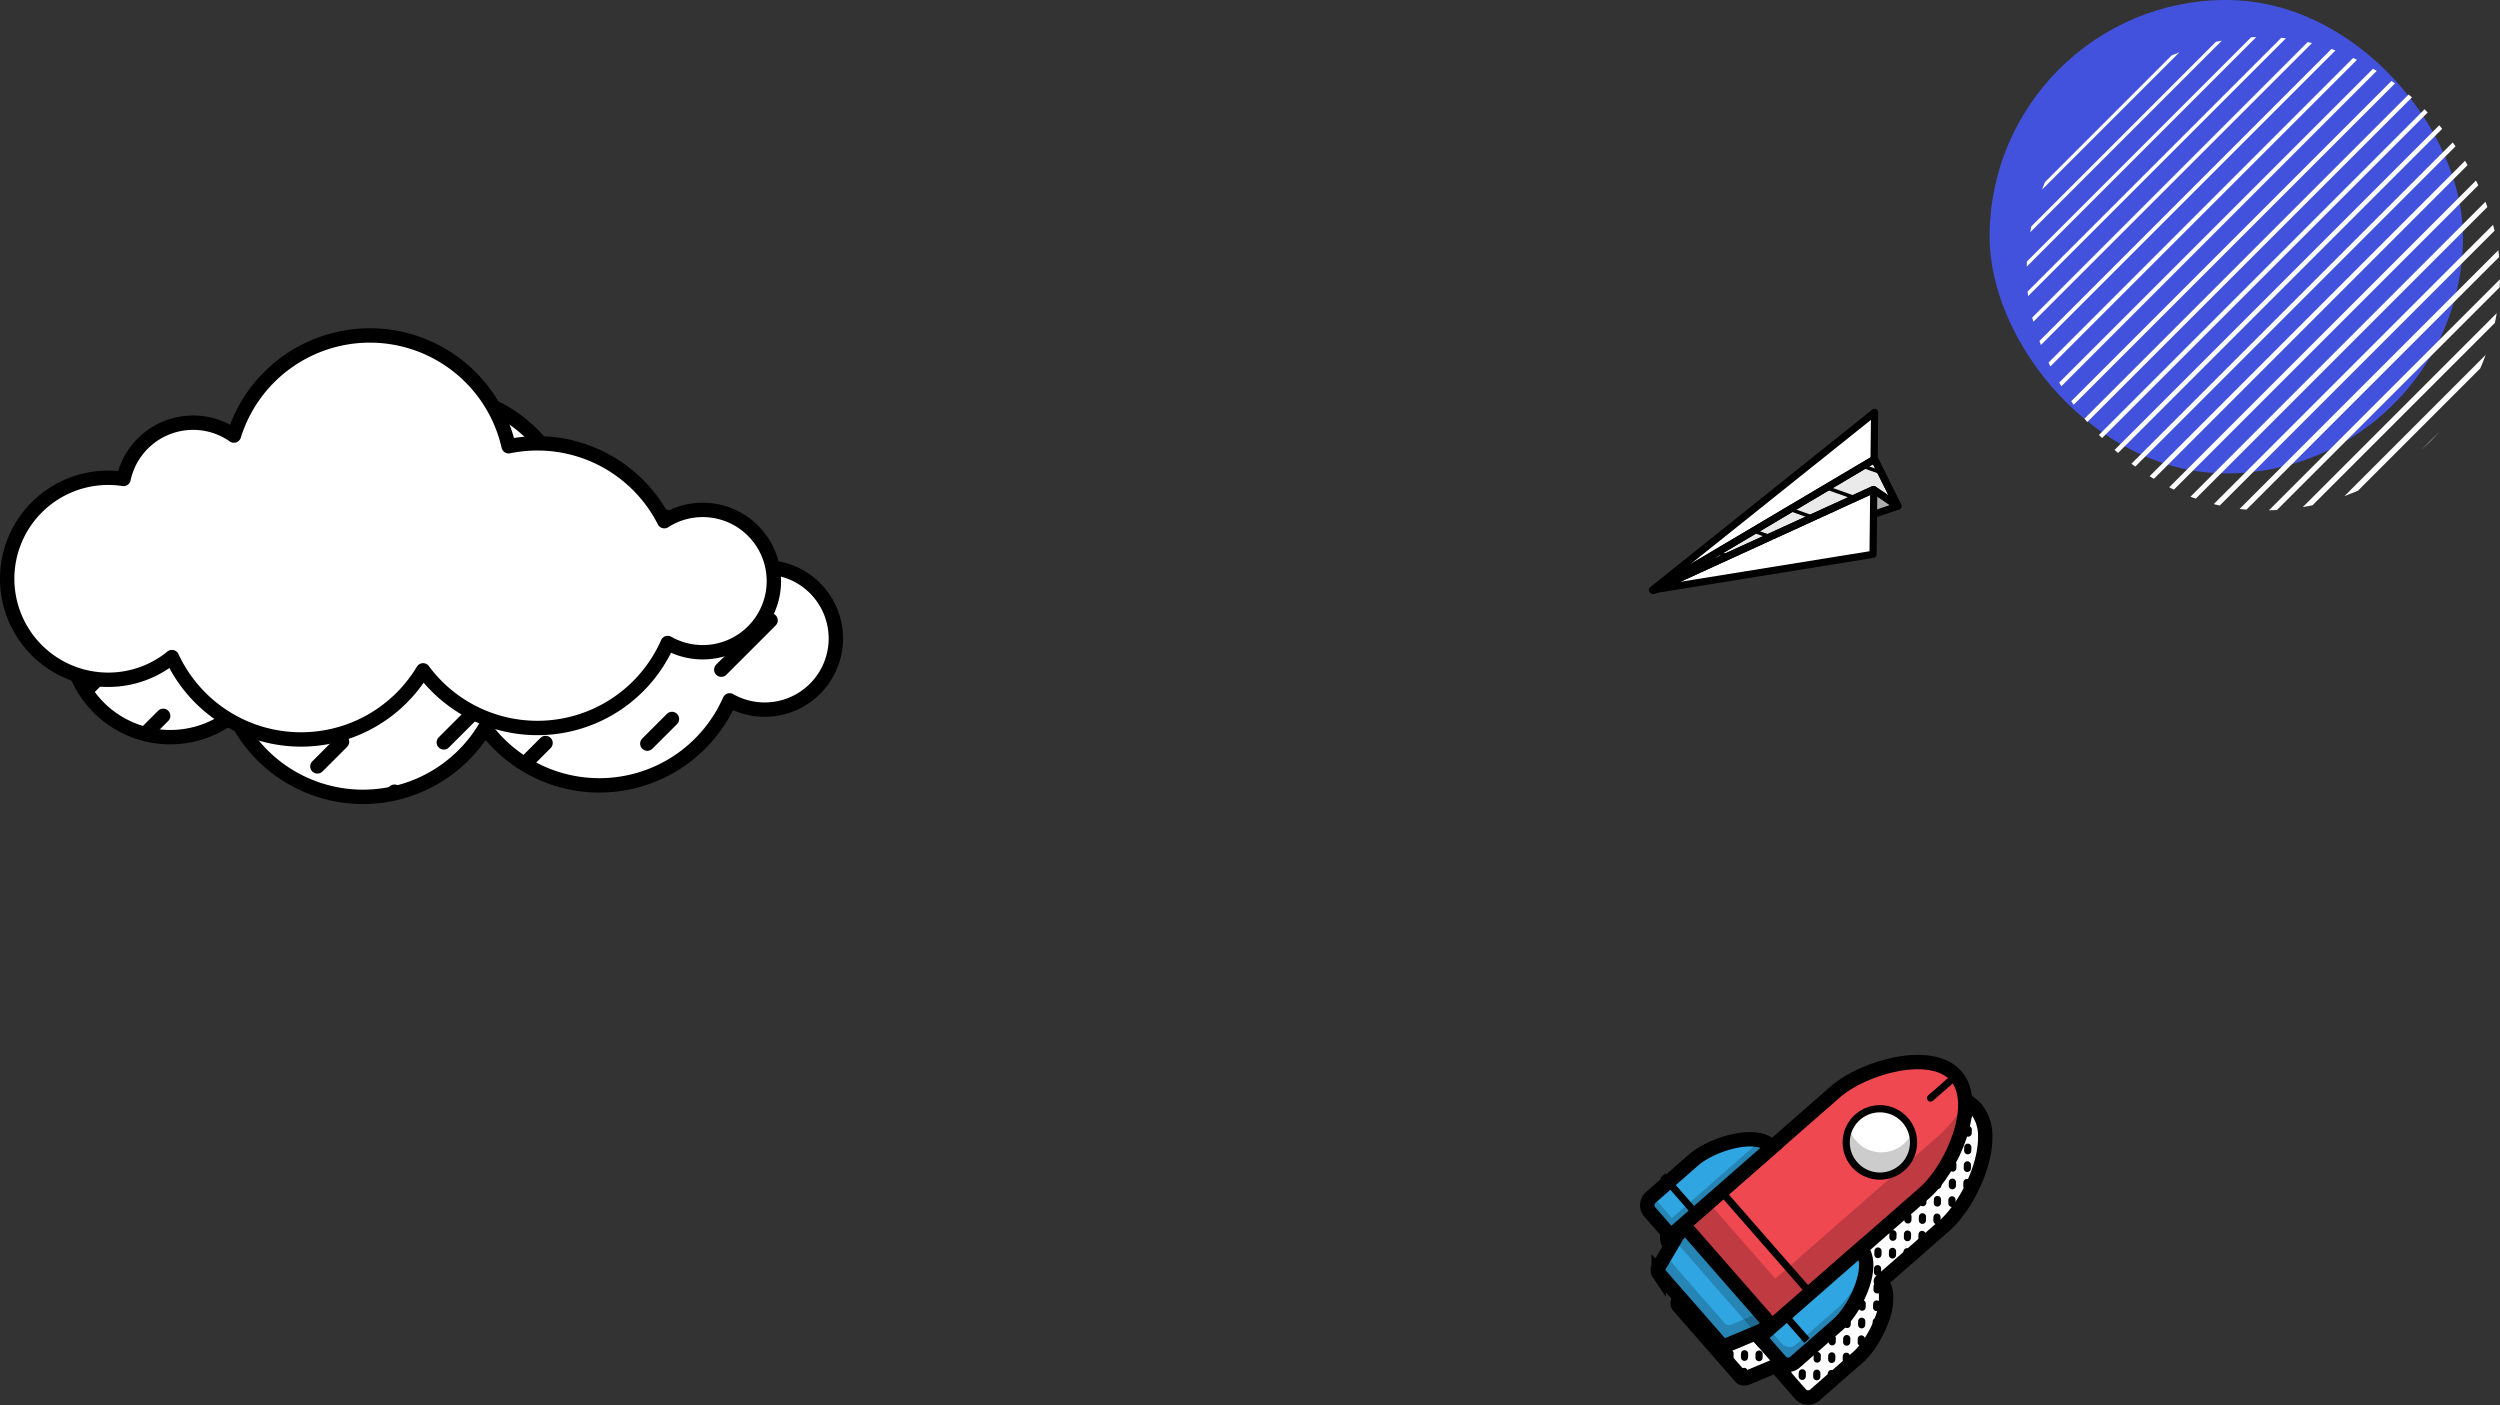<svg xmlns="http://www.w3.org/2000/svg" xmlns:xlink="http://www.w3.org/1999/xlink" width="486.885" height="273.716" viewBox="0 0 486.885 273.716">
  <rect x="0" y="0" width="486.885" height="273.716" fill="#333333" stroke="none"/>
  <defs>
    <style>
      .cls-1, .cls-10, .cls-11, .cls-12, .cls-13, .cls-14, .cls-15, .cls-16, .cls-17, .cls-18, .cls-19, .cls-20, .cls-21, .cls-22, .cls-23, .cls-24, .cls-25, .cls-26, .cls-27, .cls-28, .cls-29, .cls-30, .cls-31, .cls-32, .cls-33, .cls-34, .cls-35, .cls-36, .cls-37, .cls-38, .cls-39, .cls-4, .cls-40, .cls-41, .cls-42, .cls-43, .cls-44, .cls-45, .cls-46, .cls-47, .cls-48, .cls-5, .cls-53, .cls-54, .cls-57, .cls-58, .cls-59, .cls-6, .cls-61, .cls-66, .cls-7, .cls-8, .cls-9 {
        fill: none;
      }

      .cls-2 {
        fill: #4252dc;
      }

      .cls-3 {
        clip-path: url(#clip-path);
      }

      .cls-10, .cls-11, .cls-12, .cls-13, .cls-14, .cls-15, .cls-16, .cls-17, .cls-18, .cls-19, .cls-20, .cls-21, .cls-22, .cls-23, .cls-24, .cls-25, .cls-26, .cls-27, .cls-28, .cls-29, .cls-30, .cls-31, .cls-32, .cls-33, .cls-34, .cls-35, .cls-36, .cls-37, .cls-38, .cls-39, .cls-4, .cls-40, .cls-41, .cls-42, .cls-43, .cls-44, .cls-45, .cls-46, .cls-47, .cls-48, .cls-5, .cls-6, .cls-7, .cls-8, .cls-9 {
        stroke: #fff;
      }

      .cls-10, .cls-11, .cls-12, .cls-13, .cls-14, .cls-15, .cls-16, .cls-17, .cls-18, .cls-19, .cls-20, .cls-21, .cls-22, .cls-23, .cls-24, .cls-25, .cls-26, .cls-27, .cls-28, .cls-29, .cls-30, .cls-31, .cls-32, .cls-33, .cls-34, .cls-35, .cls-36, .cls-37, .cls-38, .cls-39, .cls-4, .cls-40, .cls-41, .cls-42, .cls-43, .cls-44, .cls-45, .cls-46, .cls-47, .cls-48, .cls-49, .cls-5, .cls-50, .cls-51, .cls-53, .cls-54, .cls-55, .cls-57, .cls-58, .cls-59, .cls-6, .cls-61, .cls-7, .cls-8, .cls-9 {
        stroke-linecap: round;
        stroke-linejoin: round;
      }

      .cls-4 {
        stroke-width: 0.35px;
      }

      .cls-5 {
        stroke-width: 0.374px;
      }

      .cls-6 {
        stroke-width: 0.398px;
      }

      .cls-7 {
        stroke-width: 0.422px;
      }

      .cls-8 {
        stroke-width: 0.445px;
      }

      .cls-9 {
        stroke-width: 0.469px;
      }

      .cls-10 {
        stroke-width: 0.493px;
      }

      .cls-11 {
        stroke-width: 0.517px;
      }

      .cls-12 {
        stroke-width: 0.541px;
      }

      .cls-13 {
        stroke-width: 0.565px;
      }

      .cls-14 {
        stroke-width: 0.589px;
      }

      .cls-15 {
        stroke-width: 0.613px;
      }

      .cls-16 {
        stroke-width: 0.636px;
      }

      .cls-17 {
        stroke-width: 0.66px;
      }

      .cls-18 {
        stroke-width: 0.684px;
      }

      .cls-19 {
        stroke-width: 0.708px;
      }

      .cls-20 {
        stroke-width: 0.732px;
      }

      .cls-21 {
        stroke-width: 0.756px;
      }

      .cls-22 {
        stroke-width: 0.78px;
      }

      .cls-23 {
        stroke-width: 0.803px;
      }

      .cls-24 {
        stroke-width: 0.827px;
      }

      .cls-25 {
        stroke-width: 0.851px;
      }

      .cls-26 {
        stroke-width: 0.875px;
      }

      .cls-27 {
        stroke-width: 0.899px;
      }

      .cls-28 {
        stroke-width: 0.923px;
      }

      .cls-29 {
        stroke-width: 0.947px;
      }

      .cls-30 {
        stroke-width: 0.97px;
      }

      .cls-31 {
        stroke-width: 0.994px;
      }

      .cls-32 {
        stroke-width: 1.018px;
      }

      .cls-33 {
        stroke-width: 1.042px;
      }

      .cls-34 {
        stroke-width: 1.066px;
      }

      .cls-35 {
        stroke-width: 1.09px;
      }

      .cls-36 {
        stroke-width: 1.114px;
      }

      .cls-37 {
        stroke-width: 1.138px;
      }

      .cls-38 {
        stroke-width: 1.161px;
      }

      .cls-39 {
        stroke-width: 1.185px;
      }

      .cls-40 {
        stroke-width: 1.209px;
      }

      .cls-41 {
        stroke-width: 1.233px;
      }

      .cls-42 {
        stroke-width: 1.257px;
      }

      .cls-43 {
        stroke-width: 1.281px;
      }

      .cls-44 {
        stroke-width: 1.305px;
      }

      .cls-45 {
        stroke-width: 1.328px;
      }

      .cls-46 {
        stroke-width: 1.352px;
      }

      .cls-47 {
        stroke-width: 1.376px;
      }

      .cls-48, .cls-49, .cls-50, .cls-51, .cls-54, .cls-61, .cls-65, .cls-66 {
        stroke-width: 1.4px;
      }

      .cls-49 {
        fill: #adadad;
      }

      .cls-49, .cls-50, .cls-51, .cls-53, .cls-54, .cls-55, .cls-57, .cls-58, .cls-59, .cls-61, .cls-62, .cls-63, .cls-65, .cls-66 {
        stroke: #000;
      }

      .cls-50, .cls-55, .cls-65 {
        fill: #fff;
      }

      .cls-51 {
        fill: #eaeaea;
      }

      .cls-52 {
        clip-path: url(#clip-path-2);
      }

      .cls-53 {
        stroke-width: 0.7px;
      }

      .cls-55, .cls-57, .cls-58, .cls-59, .cls-62, .cls-63 {
        stroke-width: 2.8px;
      }

      .cls-56 {
        clip-path: url(#clip-path-3);
      }

      .cls-58 {
        stroke-dasharray: 6.79 13.58;
      }

      .cls-59 {
        stroke-dasharray: 13.58 13.58 6.79 13.58;
      }

      .cls-60 {
        clip-path: url(#clip-path-4);
      }

      .cls-61 {
        stroke-dasharray: 0.688 2.751;
      }

      .cls-62 {
        fill: #ef4851;
      }

      .cls-62, .cls-63, .cls-65, .cls-66 {
        stroke-miterlimit: 10;
      }

      .cls-63 {
        fill: #2fa6e1;
      }

      .cls-64 {
        fill: rgba(0,0,0,0.2);
      }
    </style>
    <clipPath id="clip-path">
      <rect id="矩形_47411" data-name="矩形 47411" class="cls-1" width="92.197" height="92.197" rx="46.099" transform="translate(-505.504 -3616.368)"/>
    </clipPath>
    <clipPath id="clip-path-2">
      <path id="路径_3367" data-name="路径 3367" class="cls-1" d="M-535.124-3534.143l-43.077,25.525,42.877-19.612,4.744,3.217Z"/>
    </clipPath>
    <clipPath id="clip-path-3">
      <path id="路径_3383" data-name="路径 3383" class="cls-1" d="M-751.266-3579.088a13.794,13.794,0,0,0-7.481,2.195,27.709,27.709,0,0,0-24.706-15.16,27.769,27.769,0,0,0-5.608.569,27.723,27.723,0,0,0-27.027-21.58,27.729,27.729,0,0,0-26.477,19.495,13.792,13.792,0,0,0-7.946-2.507,13.861,13.861,0,0,0-13.551,10.955,19.787,19.787,0,0,0-2.99-.226,19.67,19.67,0,0,0-19.67,19.67,19.67,19.67,0,0,0,19.67,19.67,19.59,19.59,0,0,0,12.416-4.415,27.715,27.715,0,0,0,25.136,16.039,27.7,27.7,0,0,0,23.771-13.46,27.676,27.676,0,0,0,22.276,11.225,27.719,27.719,0,0,0,25.367-16.549,13.791,13.791,0,0,0,6.82,1.8,13.859,13.859,0,0,0,13.859-13.859A13.858,13.858,0,0,0-751.266-3579.088Z"/>
    </clipPath>
    <clipPath id="clip-path-4">
      <path id="路径_3370" data-name="路径 3370" class="cls-1" d="M-522.492-3384.721l0,0c.153-.134.306-.276.459-.422.047-.044.094-.091.14-.137.111-.108.222-.22.333-.334.048-.051.1-.1.145-.152.132-.139.263-.283.394-.43.021-.024.043-.047.064-.072.149-.169.3-.345.444-.524l.144-.179q.153-.191.3-.387l.161-.211q.156-.208.311-.424c.043-.058.085-.116.127-.175q.2-.287.4-.583c.056-.084.111-.169.167-.254.081-.125.162-.25.242-.377.063-.1.125-.2.187-.3.072-.118.144-.238.215-.358.062-.1.124-.206.184-.31.114-.2.225-.4.335-.595.069-.125.136-.252.2-.378.052-.1.1-.2.155-.295.07-.136.139-.272.207-.41.043-.085.085-.171.126-.257q.377-.773.709-1.568c.02-.049.041-.1.062-.148q.107-.261.208-.523l.057-.148c.3-.8.57-1.6.791-2.4l.018-.066a21.181,21.181,0,0,0,.518-2.453l0-.029a15.733,15.733,0,0,0,.172-2.367v-.044a8.321,8.321,0,0,0-1.818-5.519h0c-4.772-5.454-18-1.686-23.452,3.085l-12.344,10.8h0a3.541,3.541,0,0,0-.267-.271l-.088-.077c-.069-.059-.139-.116-.212-.171-.033-.025-.067-.051-.1-.075-.087-.06-.176-.117-.268-.171-.02-.012-.038-.025-.059-.037-.107-.061-.22-.117-.334-.17-.046-.021-.093-.04-.139-.06-.076-.032-.153-.063-.231-.092-.052-.019-.1-.039-.158-.056-.085-.029-.171-.055-.259-.08-.045-.012-.089-.027-.134-.038h0c-3.9-1.009-10.26,1.35-13.024,3.768l-8.364,7.319a2,2,0,0,0-.324.365,2.022,2.022,0,0,0-.132.216,2.275,2.275,0,0,0-.1.231,2.008,2.008,0,0,0,.245,1.858,1.78,1.78,0,0,0,.127.162l4.079,4.661.72.823-1.749,2.983h0l-1.278,2.18c-.026.045-.047.089-.069.134a1.474,1.474,0,0,0-.155.568c0,.021,0,.041,0,.061a.936.936,0,0,0,.04.274.748.748,0,0,0,.147.261l12.094,13.822a.77.77,0,0,0,.386.234,1.251,1.251,0,0,0,.608,0,1.755,1.755,0,0,0,.3-.094l4.941-2.071.578-.243.72.823,4.079,4.661a2.006,2.006,0,0,0,2.67.316,1.857,1.857,0,0,0,.162-.127l8.364-7.319c.1-.086.2-.177.3-.272l.095-.094c.068-.067.136-.135.205-.206l.111-.116c.064-.069.129-.14.194-.212l.11-.123c.069-.079.138-.161.207-.243.032-.037.063-.074.094-.112q.147-.177.291-.364c.028-.036.056-.074.084-.111.069-.091.138-.182.207-.276.042-.057.083-.115.124-.173.055-.077.109-.154.163-.232s.09-.13.134-.2.1-.149.149-.224l.137-.211c.046-.073.092-.148.139-.222.109-.177.218-.357.324-.54.017-.03.035-.059.052-.088.055-.1.109-.194.163-.291l.09-.163c.054-.1.107-.2.16-.3.027-.051.054-.1.08-.153q.082-.16.162-.322l.06-.122c.265-.547.508-1.106.722-1.669l.012-.03c.052-.14.1-.28.152-.419l.015-.043a11.575,11.575,0,0,0,.748-4.69v-.005c-.012-.128-.027-.254-.046-.378h0a4.278,4.278,0,0,0-.959-2.209h0Z"/>
    </clipPath>
  </defs>
  <g id="表层装饰-云朵等" transform="translate(92.4 17.331)">
    <g id="组_2469" data-name="组 2469" transform="translate(807.792 3606.24)">
      <rect id="矩形_47410" data-name="矩形 47410" class="cls-2" width="92.197" height="92.197" rx="46.099" transform="translate(-512.707 -3623.571)"/>
      <g id="组_2473" data-name="组 2473">
        <g id="组_2472" data-name="组 2472" class="cls-3">
          <g id="组_2471" data-name="组 2471">
            <line id="直线_1859" data-name="直线 1859" class="cls-4" x1="103.833" y2="103.833" transform="translate(-577.224 -3688.088)"/>
            <line id="直线_1860" data-name="直线 1860" class="cls-5" x1="103.833" y2="103.833" transform="translate(-574.228 -3685.092)"/>
            <line id="直线_1861" data-name="直线 1861" class="cls-6" x1="103.833" y2="103.833" transform="translate(-571.233 -3682.097)"/>
            <line id="直线_1862" data-name="直线 1862" class="cls-7" x1="103.833" y2="103.833" transform="translate(-568.237 -3679.101)"/>
            <line id="直线_1863" data-name="直线 1863" class="cls-8" x1="103.833" y2="103.833" transform="translate(-565.242 -3676.105)"/>
            <line id="直线_1864" data-name="直线 1864" class="cls-9" x1="103.833" y2="103.833" transform="translate(-562.246 -3673.11)"/>
            <line id="直线_1865" data-name="直线 1865" class="cls-10" x1="103.833" y2="103.833" transform="translate(-559.251 -3670.115)"/>
            <line id="直线_1866" data-name="直线 1866" class="cls-11" x1="103.833" y2="103.833" transform="translate(-556.255 -3667.119)"/>
            <line id="直线_1867" data-name="直线 1867" class="cls-12" x1="103.833" y2="103.833" transform="translate(-553.26 -3664.124)"/>
            <line id="直线_1868" data-name="直线 1868" class="cls-13" x1="103.833" y2="103.833" transform="translate(-550.264 -3661.128)"/>
            <line id="直线_1869" data-name="直线 1869" class="cls-14" x1="103.833" y2="103.833" transform="translate(-547.269 -3658.133)"/>
            <line id="直线_1870" data-name="直线 1870" class="cls-15" x1="103.833" y2="103.833" transform="translate(-544.273 -3655.137)"/>
            <line id="直线_1871" data-name="直线 1871" class="cls-16" x1="103.833" y2="103.833" transform="translate(-541.278 -3652.141)"/>
            <line id="直线_1872" data-name="直线 1872" class="cls-17" x1="103.833" y2="103.833" transform="translate(-538.282 -3649.146)"/>
            <line id="直线_1873" data-name="直线 1873" class="cls-18" x1="103.833" y2="103.833" transform="translate(-535.287 -3646.15)"/>
            <line id="直线_1874" data-name="直线 1874" class="cls-19" x1="103.833" y2="103.833" transform="translate(-532.291 -3643.155)"/>
            <line id="直线_1875" data-name="直线 1875" class="cls-20" x1="103.833" y2="103.833" transform="translate(-529.295 -3640.159)"/>
            <line id="直线_1876" data-name="直线 1876" class="cls-21" x1="103.833" y2="103.833" transform="translate(-526.3 -3637.164)"/>
            <line id="直线_1877" data-name="直线 1877" class="cls-22" x1="103.833" y2="103.833" transform="translate(-523.304 -3634.168)"/>
            <line id="直线_1878" data-name="直线 1878" class="cls-23" x1="103.833" y2="103.833" transform="translate(-520.309 -3631.173)"/>
            <line id="直线_1879" data-name="直线 1879" class="cls-24" x1="103.833" y2="103.833" transform="translate(-517.313 -3628.177)"/>
            <line id="直线_1880" data-name="直线 1880" class="cls-25" x1="103.833" y2="103.833" transform="translate(-514.318 -3625.182)"/>
            <line id="直线_1881" data-name="直线 1881" class="cls-26" x1="103.833" y2="103.833" transform="translate(-511.322 -3622.186)"/>
            <line id="直线_1882" data-name="直线 1882" class="cls-27" x1="103.833" y2="103.833" transform="translate(-508.327 -3619.191)"/>
            <line id="直线_1883" data-name="直线 1883" class="cls-28" x1="103.833" y2="103.833" transform="translate(-505.331 -3616.195)"/>
            <line id="直线_1884" data-name="直线 1884" class="cls-29" x1="103.833" y2="103.833" transform="translate(-502.336 -3613.2)"/>
            <line id="直线_1885" data-name="直线 1885" class="cls-30" x1="103.833" y2="103.833" transform="translate(-499.34 -3610.204)"/>
            <line id="直线_1886" data-name="直线 1886" class="cls-31" x1="103.833" y2="103.833" transform="translate(-496.345 -3607.209)"/>
            <line id="直线_1887" data-name="直线 1887" class="cls-32" x1="103.833" y2="103.833" transform="translate(-493.349 -3604.213)"/>
            <line id="直线_1888" data-name="直线 1888" class="cls-33" x1="103.833" y2="103.833" transform="translate(-490.354 -3601.218)"/>
            <line id="直线_1889" data-name="直线 1889" class="cls-34" x1="103.833" y2="103.833" transform="translate(-487.358 -3598.222)"/>
            <line id="直线_1890" data-name="直线 1890" class="cls-35" x1="103.833" y2="103.833" transform="translate(-484.363 -3595.227)"/>
            <line id="直线_1891" data-name="直线 1891" class="cls-36" x1="103.833" y2="103.833" transform="translate(-481.367 -3592.231)"/>
            <line id="直线_1892" data-name="直线 1892" class="cls-37" x1="103.833" y2="103.833" transform="translate(-478.372 -3589.236)"/>
            <line id="直线_1893" data-name="直线 1893" class="cls-38" x1="103.833" y2="103.833" transform="translate(-475.376 -3586.24)"/>
            <line id="直线_1894" data-name="直线 1894" class="cls-39" x1="103.833" y2="103.833" transform="translate(-472.381 -3583.245)"/>
            <line id="直线_1895" data-name="直线 1895" class="cls-40" x1="103.833" y2="103.833" transform="translate(-469.385 -3580.249)"/>
            <line id="直线_1896" data-name="直线 1896" class="cls-41" x1="103.833" y2="103.833" transform="translate(-466.39 -3577.253)"/>
            <line id="直线_1897" data-name="直线 1897" class="cls-42" x1="103.833" y2="103.833" transform="translate(-463.394 -3574.258)"/>
            <line id="直线_1898" data-name="直线 1898" class="cls-43" x1="103.833" y2="103.833" transform="translate(-460.399 -3571.262)"/>
            <line id="直线_1899" data-name="直线 1899" class="cls-44" x1="103.833" y2="103.833" transform="translate(-457.403 -3568.267)"/>
            <line id="直线_1900" data-name="直线 1900" class="cls-45" x1="103.833" y2="103.833" transform="translate(-454.408 -3565.271)"/>
            <line id="直线_1901" data-name="直线 1901" class="cls-46" x1="103.833" y2="103.833" transform="translate(-451.412 -3562.276)"/>
            <line id="直线_1902" data-name="直线 1902" class="cls-47" x1="103.833" y2="103.833" transform="translate(-448.417 -3559.28)"/>
            <line id="直线_1903" data-name="直线 1903" class="cls-48" x1="103.833" y2="103.833" transform="translate(-445.421 -3556.285)"/>
          </g>
        </g>
      </g>
    </g>
    <g id="组_2477" data-name="组 2477" transform="translate(807.792 3606.24)">
      <path id="路径_3364" data-name="路径 3364" class="cls-49" d="M-578.2-3508.618l47.621-16.395-4.744-3.217Z"/>
      <path id="路径_3365" data-name="路径 3365" class="cls-50" d="M-578.369-3508.677l43.262-34.587-.3,27.648Z"/>
      <g id="组_2539" data-name="组 2539">
        <path id="路径_3366" data-name="路径 3366" class="cls-51" d="M-535.124-3534.143l-43.077,25.525,42.877-19.612,4.744,3.217Z"/>
        <g id="组_2538" data-name="组 2538">
          <g id="组_2537" data-name="组 2537" class="cls-52">
            <g id="组_2536" data-name="组 2536">
              <line id="直线_1967" data-name="直线 1967" class="cls-53" x2="24.558" y2="8.72" transform="translate(-549.764 -3537.194)"/>
              <line id="直线_1968" data-name="直线 1968" class="cls-53" x2="24.558" y2="8.72" transform="translate(-555.722 -3532.582)"/>
              <line id="直线_1969" data-name="直线 1969" class="cls-53" x2="24.558" y2="8.72" transform="translate(-561.681 -3527.97)"/>
              <line id="直线_1970" data-name="直线 1970" class="cls-53" x2="24.558" y2="8.72" transform="translate(-567.639 -3523.358)"/>
              <line id="直线_1971" data-name="直线 1971" class="cls-53" x2="24.558" y2="8.72" transform="translate(-573.598 -3518.746)"/>
              <line id="直线_1972" data-name="直线 1972" class="cls-53" x2="24.558" y2="8.72" transform="translate(-579.556 -3514.134)"/>
              <line id="直线_1973" data-name="直线 1973" class="cls-53" x2="24.558" y2="8.72" transform="translate(-585.515 -3509.521)"/>
            </g>
          </g>
        </g>
        <path id="路径_3368" data-name="路径 3368" class="cls-54" d="M-535.124-3534.143l-43.077,25.525,42.877-19.612,4.744,3.217Z"/>
      </g>
    </g>
    <g id="组_2479" data-name="组 2479" transform="translate(807.792 3672.24)">
      <path id="路径_3382" data-name="路径 3382" class="cls-55" d="M-751.266-3579.088a13.794,13.794,0,0,0-7.481,2.195,27.709,27.709,0,0,0-24.706-15.16,27.769,27.769,0,0,0-5.608.569,27.723,27.723,0,0,0-27.027-21.58,27.729,27.729,0,0,0-26.477,19.495,13.792,13.792,0,0,0-7.946-2.507,13.861,13.861,0,0,0-13.551,10.955,19.787,19.787,0,0,0-2.99-.226,19.67,19.67,0,0,0-19.67,19.67,19.67,19.67,0,0,0,19.67,19.67,19.59,19.59,0,0,0,12.416-4.415,27.715,27.715,0,0,0,25.136,16.039,27.7,27.7,0,0,0,23.771-13.46,27.676,27.676,0,0,0,22.276,11.225,27.719,27.719,0,0,0,25.367-16.549,13.791,13.791,0,0,0,6.82,1.8,13.859,13.859,0,0,0,13.859-13.859A13.858,13.858,0,0,0-751.266-3579.088Z"/>
      <g id="组_2580" data-name="组 2580">
        <g id="组_2579" data-name="组 2579" class="cls-56">
          <g id="组_2578" data-name="组 2578">
            <g id="组_2569" data-name="组 2569">
              <line id="直线_2047" data-name="直线 2047" class="cls-57" y1="4.95" x2="4.95" transform="translate(-1172.878 -3310.461)"/>
              <line id="直线_2048" data-name="直线 2048" class="cls-58" y1="9.603" x2="9.603" transform="translate(-1158.325 -3329.667)"/>
              <line id="直线_2049" data-name="直线 2049" class="cls-59" y1="499.346" x2="499.346" transform="translate(-1143.921 -3833.814)"/>
              <line id="直线_2050" data-name="直线 2050" class="cls-57" y1="4.95" x2="4.95" transform="translate(-639.774 -3843.565)"/>
            </g>
            <g id="组_2570" data-name="组 2570">
              <line id="直线_2051" data-name="直线 2051" class="cls-57" y1="4.95" x2="4.95" transform="translate(-1162.663 -3300.737)"/>
              <line id="直线_2052" data-name="直线 2052" class="cls-58" y1="9.603" x2="9.603" transform="translate(-1148.11 -3319.942)"/>
              <line id="直线_2053" data-name="直线 2053" class="cls-59" y1="499.346" x2="499.346" transform="translate(-1133.706 -3824.089)"/>
              <line id="直线_2054" data-name="直线 2054" class="cls-57" y1="4.95" x2="4.95" transform="translate(-629.559 -3833.841)"/>
            </g>
            <g id="组_2571" data-name="组 2571">
              <line id="直线_2055" data-name="直线 2055" class="cls-57" y1="4.95" x2="4.95" transform="translate(-1152.448 -3291.012)"/>
              <line id="直线_2056" data-name="直线 2056" class="cls-58" y1="9.603" x2="9.603" transform="translate(-1137.895 -3310.218)"/>
              <line id="直线_2057" data-name="直线 2057" class="cls-59" y1="499.346" x2="499.346" transform="translate(-1123.491 -3814.365)"/>
              <line id="直线_2058" data-name="直线 2058" class="cls-57" y1="4.95" x2="4.95" transform="translate(-619.344 -3824.116)"/>
            </g>
            <g id="组_2572" data-name="组 2572">
              <line id="直线_2059" data-name="直线 2059" class="cls-57" y1="4.95" x2="4.95" transform="translate(-1142.232 -3281.287)"/>
              <line id="直线_2060" data-name="直线 2060" class="cls-58" y1="9.603" x2="9.603" transform="translate(-1127.68 -3300.493)"/>
              <line id="直线_2061" data-name="直线 2061" class="cls-59" y1="499.346" x2="499.346" transform="translate(-1113.276 -3804.64)"/>
              <line id="直线_2062" data-name="直线 2062" class="cls-57" y1="4.95" x2="4.95" transform="translate(-609.128 -3814.391)"/>
            </g>
            <g id="组_2573" data-name="组 2573">
              <line id="直线_2063" data-name="直线 2063" class="cls-57" y1="4.95" x2="4.95" transform="translate(-1132.017 -3271.563)"/>
              <line id="直线_2064" data-name="直线 2064" class="cls-58" y1="9.603" x2="9.603" transform="translate(-1117.465 -3290.768)"/>
              <line id="直线_2065" data-name="直线 2065" class="cls-59" y1="499.346" x2="499.346" transform="translate(-1103.06 -3794.916)"/>
              <line id="直线_2066" data-name="直线 2066" class="cls-57" y1="4.95" x2="4.95" transform="translate(-598.913 -3804.667)"/>
            </g>
            <g id="组_2574" data-name="组 2574">
              <line id="直线_2067" data-name="直线 2067" class="cls-57" y1="4.95" x2="4.95" transform="translate(-1121.802 -3261.838)"/>
              <line id="直线_2068" data-name="直线 2068" class="cls-58" y1="9.603" x2="9.603" transform="translate(-1107.249 -3281.044)"/>
              <line id="直线_2069" data-name="直线 2069" class="cls-59" y1="499.346" x2="499.346" transform="translate(-1092.845 -3785.191)"/>
              <line id="直线_2070" data-name="直线 2070" class="cls-57" y1="4.95" x2="4.95" transform="translate(-588.698 -3794.942)"/>
            </g>
            <g id="组_2575" data-name="组 2575">
              <line id="直线_2071" data-name="直线 2071" class="cls-57" y1="4.95" x2="4.95" transform="translate(-1111.587 -3252.113)"/>
              <line id="直线_2072" data-name="直线 2072" class="cls-58" y1="9.603" x2="9.603" transform="translate(-1097.034 -3271.319)"/>
              <line id="直线_2073" data-name="直线 2073" class="cls-59" y1="499.346" x2="499.346" transform="translate(-1082.63 -3775.466)"/>
              <line id="直线_2074" data-name="直线 2074" class="cls-57" y1="4.95" x2="4.95" transform="translate(-578.483 -3785.217)"/>
            </g>
            <g id="组_2576" data-name="组 2576">
              <line id="直线_2075" data-name="直线 2075" class="cls-57" y1="4.95" x2="4.95" transform="translate(-1101.372 -3242.389)"/>
              <line id="直线_2076" data-name="直线 2076" class="cls-58" y1="9.603" x2="9.603" transform="translate(-1086.819 -3261.594)"/>
              <line id="直线_2077" data-name="直线 2077" class="cls-59" y1="499.346" x2="499.346" transform="translate(-1072.415 -3765.741)"/>
              <line id="直线_2078" data-name="直线 2078" class="cls-57" y1="4.95" x2="4.95" transform="translate(-568.268 -3775.493)"/>
            </g>
            <g id="组_2577" data-name="组 2577">
              <line id="直线_2079" data-name="直线 2079" class="cls-57" y1="4.95" x2="4.95" transform="translate(-1091.156 -3232.664)"/>
              <line id="直线_2080" data-name="直线 2080" class="cls-58" y1="9.603" x2="9.603" transform="translate(-1076.604 -3251.87)"/>
              <line id="直线_2081" data-name="直线 2081" class="cls-59" y1="499.346" x2="499.346" transform="translate(-1062.2 -3756.017)"/>
              <line id="直线_2082" data-name="直线 2082" class="cls-57" y1="4.95" x2="4.95" transform="translate(-558.053 -3765.768)"/>
            </g>
          </g>
        </g>
      </g>
      <path id="路径_3384" data-name="路径 3384" class="cls-55" d="M-763.336-3590.264a13.789,13.789,0,0,0-7.481,2.195,27.709,27.709,0,0,0-24.707-15.16,27.848,27.848,0,0,0-5.608.568,27.722,27.722,0,0,0-27.026-21.579,27.729,27.729,0,0,0-26.477,19.495,13.792,13.792,0,0,0-7.946-2.507,13.862,13.862,0,0,0-13.552,10.955,19.775,19.775,0,0,0-2.989-.226,19.67,19.67,0,0,0-19.67,19.67,19.669,19.669,0,0,0,19.67,19.67,19.586,19.586,0,0,0,12.415-4.415,27.717,27.717,0,0,0,25.137,16.039,27.7,27.7,0,0,0,23.771-13.46,27.675,27.675,0,0,0,22.275,11.224,27.717,27.717,0,0,0,25.367-16.548,13.8,13.8,0,0,0,6.821,1.8,13.858,13.858,0,0,0,13.858-13.859A13.857,13.857,0,0,0-763.336-3590.264Z"/>
    </g>
    <g id="组_2478" data-name="组 2478" transform="translate(807.792 3606.24)">
      <path id="路径_3369" data-name="路径 3369" class="cls-55" d="M-521.543-3384.829v0c.154-.134.307-.276.459-.422.047-.044.094-.091.141-.136.111-.109.221-.221.332-.335.048-.05.1-.1.145-.152.132-.139.263-.283.394-.43.021-.024.043-.047.064-.072.149-.169.3-.345.444-.524l.144-.179q.153-.19.3-.387c.054-.07.108-.14.161-.211.1-.139.208-.28.311-.423.043-.059.086-.117.128-.176q.2-.286.4-.583c.056-.083.111-.169.167-.254.081-.125.162-.25.242-.376.063-.1.125-.2.187-.3.072-.118.144-.238.215-.358.062-.1.124-.206.184-.31.114-.2.226-.4.335-.595.069-.125.136-.252.2-.378.052-.1.1-.2.155-.3.07-.136.139-.272.208-.41l.126-.257q.375-.772.708-1.568c.02-.049.042-.1.062-.148.071-.174.141-.348.208-.523l.057-.148c.3-.8.571-1.6.791-2.405l.018-.066a21.174,21.174,0,0,0,.518-2.453l0-.029a15.592,15.592,0,0,0,.172-2.367v-.044a8.316,8.316,0,0,0-1.818-5.519h0c-4.772-5.454-18-1.686-23.452,3.086l-12.343,10.8h0a3.586,3.586,0,0,0-.267-.271c-.028-.026-.058-.051-.088-.077-.068-.059-.139-.116-.212-.171l-.1-.075c-.087-.06-.176-.117-.268-.171l-.058-.037c-.108-.061-.22-.117-.335-.17-.045-.021-.092-.04-.139-.06-.076-.032-.152-.063-.231-.092l-.157-.056c-.085-.029-.172-.055-.26-.079-.045-.013-.088-.028-.134-.039h0c-3.9-1.01-10.26,1.35-13.023,3.767l-8.365,7.319a2.016,2.016,0,0,0-.324.365,2.022,2.022,0,0,0-.132.216,2.052,2.052,0,0,0-.1.231,2.007,2.007,0,0,0,.244,1.859c.039.055.082.109.127.161l4.079,4.661.72.823-1.749,2.983h0l-1.278,2.18c-.026.045-.047.089-.069.134a1.473,1.473,0,0,0-.155.568c0,.021,0,.041,0,.061a.935.935,0,0,0,.04.274.762.762,0,0,0,.147.262l12.094,13.821a.771.771,0,0,0,.386.234,1.255,1.255,0,0,0,.609-.005,1.723,1.723,0,0,0,.3-.094l4.94-2.071.579-.243.72.823,4.078,4.662a2.009,2.009,0,0,0,2.671.316c.055-.04.109-.082.161-.128l8.364-7.319c.1-.086.2-.177.3-.272.032-.03.063-.063.1-.094.068-.067.137-.135.2-.205l.111-.117c.064-.069.129-.139.194-.212.037-.041.074-.081.11-.123q.1-.119.207-.243c.032-.037.063-.073.1-.112q.145-.177.29-.363l.084-.112c.069-.091.139-.182.207-.276.042-.057.083-.115.124-.173.055-.077.109-.154.163-.232l.135-.2.148-.224c.046-.07.092-.14.137-.211s.093-.148.139-.222q.165-.266.324-.54c.017-.029.035-.058.052-.088.055-.1.109-.194.163-.291l.09-.163c.054-.1.108-.2.161-.3l.079-.153q.082-.16.162-.321l.06-.123c.265-.547.508-1.106.722-1.669l.012-.03c.053-.14.1-.28.152-.419l.015-.042a11.58,11.58,0,0,0,.748-4.69v-.006c-.012-.128-.027-.254-.046-.378h0a4.271,4.271,0,0,0-.959-2.21h0Z"/>
      <g id="组_2566" data-name="组 2566">
        <g id="组_2565" data-name="组 2565" class="cls-60">
          <g id="组_2564" data-name="组 2564">
            <g id="组_2541" data-name="组 2541">
              <line id="直线_1974" data-name="直线 1974" class="cls-54" x1="0.009" y2="0.35" transform="translate(-570.603 -3407.99)"/>
              <line id="直线_1975" data-name="直线 1975" class="cls-61" x1="1.304" y2="53.625" transform="translate(-571.974 -3404.89)"/>
              <line id="直线_1976" data-name="直线 1976" class="cls-54" x1="0.009" y2="0.35" transform="translate(-572.016 -3349.89)"/>
            </g>
            <g id="组_2542" data-name="组 2542">
              <line id="直线_1977" data-name="直线 1977" class="cls-54" x1="0.009" y2="0.35" transform="translate(-567.771 -3407.921)"/>
              <line id="直线_1978" data-name="直线 1978" class="cls-61" x1="1.304" y2="53.625" transform="translate(-569.142 -3404.821)"/>
              <line id="直线_1979" data-name="直线 1979" class="cls-54" x1="0.009" y2="0.35" transform="translate(-569.184 -3349.821)"/>
            </g>
            <g id="组_2543" data-name="组 2543">
              <line id="直线_1980" data-name="直线 1980" class="cls-54" x1="0.009" y2="0.35" transform="translate(-564.939 -3407.852)"/>
              <line id="直线_1981" data-name="直线 1981" class="cls-61" x1="1.304" y2="53.625" transform="translate(-566.311 -3404.752)"/>
              <line id="直线_1982" data-name="直线 1982" class="cls-54" x1="0.009" y2="0.35" transform="translate(-566.353 -3349.752)"/>
            </g>
            <g id="组_2544" data-name="组 2544">
              <line id="直线_1983" data-name="直线 1983" class="cls-54" x1="0.009" y2="0.35" transform="translate(-562.108 -3407.783)"/>
              <line id="直线_1984" data-name="直线 1984" class="cls-61" x1="1.304" y2="53.625" transform="translate(-563.479 -3404.684)"/>
              <line id="直线_1985" data-name="直线 1985" class="cls-54" x1="0.009" y2="0.35" transform="translate(-563.521 -3349.683)"/>
            </g>
            <g id="组_2545" data-name="组 2545">
              <line id="直线_1986" data-name="直线 1986" class="cls-54" x1="0.009" y2="0.35" transform="translate(-559.276 -3407.715)"/>
              <line id="直线_1987" data-name="直线 1987" class="cls-61" x1="1.304" y2="53.625" transform="translate(-560.647 -3404.615)"/>
              <line id="直线_1988" data-name="直线 1988" class="cls-54" x1="0.009" y2="0.35" transform="translate(-560.689 -3349.615)"/>
            </g>
            <g id="组_2546" data-name="组 2546">
              <line id="直线_1989" data-name="直线 1989" class="cls-54" x1="0.009" y2="0.35" transform="translate(-556.444 -3407.646)"/>
              <line id="直线_1990" data-name="直线 1990" class="cls-61" x1="1.304" y2="53.625" transform="translate(-557.816 -3404.546)"/>
              <line id="直线_1991" data-name="直线 1991" class="cls-54" x1="0.009" y2="0.35" transform="translate(-557.858 -3349.545)"/>
            </g>
            <g id="组_2547" data-name="组 2547">
              <line id="直线_1992" data-name="直线 1992" class="cls-54" x1="0.009" y2="0.35" transform="translate(-553.613 -3407.577)"/>
              <line id="直线_1993" data-name="直线 1993" class="cls-61" x1="1.304" y2="53.625" transform="translate(-554.984 -3404.477)"/>
              <line id="直线_1994" data-name="直线 1994" class="cls-54" x1="0.009" y2="0.35" transform="translate(-555.026 -3349.477)"/>
            </g>
            <g id="组_2548" data-name="组 2548">
              <line id="直线_1995" data-name="直线 1995" class="cls-54" x1="0.009" y2="0.35" transform="translate(-550.781 -3407.508)"/>
              <line id="直线_1996" data-name="直线 1996" class="cls-61" x1="1.304" y2="53.625" transform="translate(-552.152 -3404.408)"/>
              <line id="直线_1997" data-name="直线 1997" class="cls-54" x1="0.009" y2="0.35" transform="translate(-552.194 -3349.408)"/>
            </g>
            <g id="组_2549" data-name="组 2549">
              <line id="直线_1998" data-name="直线 1998" class="cls-54" x1="0.009" y2="0.35" transform="translate(-547.949 -3407.439)"/>
              <line id="直线_1999" data-name="直线 1999" class="cls-61" x1="1.304" y2="53.625" transform="translate(-549.32 -3404.339)"/>
              <line id="直线_2000" data-name="直线 2000" class="cls-54" x1="0.009" y2="0.35" transform="translate(-549.362 -3349.339)"/>
            </g>
            <g id="组_2550" data-name="组 2550">
              <line id="直线_2001" data-name="直线 2001" class="cls-54" x1="0.009" y2="0.35" transform="translate(-545.118 -3407.37)"/>
              <line id="直线_2002" data-name="直线 2002" class="cls-61" x1="1.304" y2="53.625" transform="translate(-546.489 -3404.27)"/>
              <line id="直线_2003" data-name="直线 2003" class="cls-54" x1="0.009" y2="0.35" transform="translate(-546.531 -3349.27)"/>
            </g>
            <g id="组_2551" data-name="组 2551">
              <line id="直线_2004" data-name="直线 2004" class="cls-54" x1="0.009" y2="0.35" transform="translate(-542.286 -3407.301)"/>
              <line id="直线_2005" data-name="直线 2005" class="cls-61" x1="1.304" y2="53.625" transform="translate(-543.657 -3404.201)"/>
              <line id="直线_2006" data-name="直线 2006" class="cls-54" x1="0.009" y2="0.35" transform="translate(-543.699 -3349.201)"/>
            </g>
            <g id="组_2552" data-name="组 2552">
              <line id="直线_2007" data-name="直线 2007" class="cls-54" x1="0.009" y2="0.35" transform="translate(-539.454 -3407.232)"/>
              <line id="直线_2008" data-name="直线 2008" class="cls-61" x1="1.304" y2="53.625" transform="translate(-540.825 -3404.133)"/>
              <line id="直线_2009" data-name="直线 2009" class="cls-54" x1="0.009" y2="0.35" transform="translate(-540.867 -3349.132)"/>
            </g>
            <g id="组_2553" data-name="组 2553">
              <line id="直线_2010" data-name="直线 2010" class="cls-54" x1="0.009" y2="0.35" transform="translate(-536.622 -3407.164)"/>
              <line id="直线_2011" data-name="直线 2011" class="cls-61" x1="1.304" y2="53.625" transform="translate(-537.994 -3404.064)"/>
              <line id="直线_2012" data-name="直线 2012" class="cls-54" x1="0.009" y2="0.35" transform="translate(-538.036 -3349.063)"/>
            </g>
            <g id="组_2554" data-name="组 2554">
              <line id="直线_2013" data-name="直线 2013" class="cls-54" x1="0.009" y2="0.35" transform="translate(-533.791 -3407.095)"/>
              <line id="直线_2014" data-name="直线 2014" class="cls-61" x1="1.304" y2="53.625" transform="translate(-535.162 -3403.995)"/>
              <line id="直线_2015" data-name="直线 2015" class="cls-54" x1="0.009" y2="0.35" transform="translate(-535.204 -3348.994)"/>
            </g>
            <g id="组_2555" data-name="组 2555">
              <line id="直线_2016" data-name="直线 2016" class="cls-54" x1="0.009" y2="0.35" transform="translate(-530.959 -3407.026)"/>
              <line id="直线_2017" data-name="直线 2017" class="cls-61" x1="1.304" y2="53.625" transform="translate(-532.33 -3403.926)"/>
              <line id="直线_2018" data-name="直线 2018" class="cls-54" x1="0.009" y2="0.35" transform="translate(-532.372 -3348.926)"/>
            </g>
            <g id="组_2556" data-name="组 2556">
              <line id="直线_2019" data-name="直线 2019" class="cls-54" x1="0.009" y2="0.35" transform="translate(-528.127 -3406.957)"/>
              <line id="直线_2020" data-name="直线 2020" class="cls-61" x1="1.304" y2="53.625" transform="translate(-529.499 -3403.857)"/>
              <line id="直线_2021" data-name="直线 2021" class="cls-54" x1="0.009" y2="0.35" transform="translate(-529.541 -3348.857)"/>
            </g>
            <g id="组_2557" data-name="组 2557">
              <line id="直线_2022" data-name="直线 2022" class="cls-54" x1="0.009" y2="0.35" transform="translate(-525.296 -3406.888)"/>
              <line id="直线_2023" data-name="直线 2023" class="cls-61" x1="1.304" y2="53.625" transform="translate(-526.667 -3403.788)"/>
              <line id="直线_2024" data-name="直线 2024" class="cls-54" x1="0.009" y2="0.35" transform="translate(-526.709 -3348.788)"/>
            </g>
            <g id="组_2558" data-name="组 2558">
              <line id="直线_2025" data-name="直线 2025" class="cls-54" x1="0.009" y2="0.35" transform="translate(-522.464 -3406.819)"/>
              <line id="直线_2026" data-name="直线 2026" class="cls-61" x1="1.304" y2="53.625" transform="translate(-523.835 -3403.719)"/>
              <line id="直线_2027" data-name="直线 2027" class="cls-54" x1="0.009" y2="0.35" transform="translate(-523.877 -3348.719)"/>
            </g>
            <g id="组_2559" data-name="组 2559">
              <line id="直线_2028" data-name="直线 2028" class="cls-54" x1="0.009" y2="0.35" transform="translate(-519.632 -3406.75)"/>
              <line id="直线_2029" data-name="直线 2029" class="cls-61" x1="1.304" y2="53.625" transform="translate(-521.004 -3403.65)"/>
              <line id="直线_2030" data-name="直线 2030" class="cls-54" x1="0.009" y2="0.35" transform="translate(-521.046 -3348.65)"/>
            </g>
            <g id="组_2560" data-name="组 2560">
              <line id="直线_2031" data-name="直线 2031" class="cls-54" x1="0.009" y2="0.35" transform="translate(-516.801 -3406.681)"/>
              <line id="直线_2032" data-name="直线 2032" class="cls-61" x1="1.304" y2="53.625" transform="translate(-518.172 -3403.582)"/>
              <line id="直线_2033" data-name="直线 2033" class="cls-54" x1="0.009" y2="0.35" transform="translate(-518.214 -3348.581)"/>
            </g>
            <g id="组_2561" data-name="组 2561">
              <line id="直线_2034" data-name="直线 2034" class="cls-54" x1="0.009" y2="0.35" transform="translate(-513.969 -3406.613)"/>
              <line id="直线_2035" data-name="直线 2035" class="cls-61" x1="1.304" y2="53.625" transform="translate(-515.34 -3403.513)"/>
              <line id="直线_2036" data-name="直线 2036" class="cls-54" x1="0.009" y2="0.35" transform="translate(-515.382 -3348.512)"/>
            </g>
            <g id="组_2562" data-name="组 2562">
              <line id="直线_2037" data-name="直线 2037" class="cls-54" x1="0.009" y2="0.35" transform="translate(-511.137 -3406.544)"/>
              <line id="直线_2038" data-name="直线 2038" class="cls-61" x1="1.304" y2="53.625" transform="translate(-512.509 -3403.444)"/>
              <line id="直线_2039" data-name="直线 2039" class="cls-54" x1="0.009" y2="0.35" transform="translate(-512.551 -3348.443)"/>
            </g>
            <g id="组_2563" data-name="组 2563">
              <line id="直线_2040" data-name="直线 2040" class="cls-54" x1="0.009" y2="0.35" transform="translate(-508.306 -3406.475)"/>
              <line id="直线_2041" data-name="直线 2041" class="cls-61" x1="1.304" y2="53.625" transform="translate(-509.677 -3403.375)"/>
              <line id="直线_2042" data-name="直线 2042" class="cls-54" x1="0.009" y2="0.35" transform="translate(-509.719 -3348.375)"/>
            </g>
          </g>
        </g>
      </g>
      <g id="组_2567" data-name="组 2567">
        <path id="路径_3371" data-name="路径 3371" class="cls-62" d="M-557.531-3363.124l-17.281-19.75,32.093-28.081c5.454-4.771,18.681-8.539,23.452-3.085h0c4.772,5.453-.718,18.063-6.171,22.835Z"/>
        <path id="路径_3372" data-name="路径 3372" class="cls-63" d="M-565.062-3361.768l-12.094-13.822a1.116,1.116,0,0,1,.038-1.3l3.542-6.044c.567-.965,1.846-1.4,2.368-.805l15.011,17.156c.521.6-.08,1.806-1.113,2.239l-6.46,2.709A1.117,1.117,0,0,1-565.062-3361.768Z"/>
        <path id="路径_3373" data-name="路径 3373" class="cls-64" d="M-556.2-3366.581l-1.206-1.378-5.519,2.315a1.117,1.117,0,0,1-1.292-.136l-11.626-13.288-1.278,2.18a1.116,1.116,0,0,0-.038,1.3l12.094,13.822a1.117,1.117,0,0,0,1.292.135l6.46-2.709C-556.277-3364.775-555.676-3365.985-556.2-3366.581Z"/>
        <path id="路径_3374" data-name="路径 3374" class="cls-63" d="M-574.812-3382.874l-4.079-4.661a2.008,2.008,0,0,1,.189-2.832l8.365-7.319c3.408-2.982,12.292-5.877,15.275-2.468h0Z"/>
        <path id="路径_3375" data-name="路径 3375" class="cls-63" d="M-557.531-3363.124l4.079,4.661a2.006,2.006,0,0,0,2.831.189l8.365-7.319c3.408-2.982,7.457-11.4,4.474-14.812h0Z"/>
        <circle id="椭圆_710" data-name="椭圆 710" class="cls-65" cx="6.561" cy="6.561" r="6.561" transform="translate(-540.639 -3407.64)"/>
        <path id="路径_3376" data-name="路径 3376" class="cls-64" d="M-527.806-3402.986a6.524,6.524,0,0,1-1.644,2.215,6.561,6.561,0,0,1-9.257-.617,6.533,6.533,0,0,1-1.336-2.414,6.557,6.557,0,0,0,1.027,7.042,6.561,6.561,0,0,0,9.257.618A6.557,6.557,0,0,0-527.806-3402.986Z"/>
        <line id="直线_2043" data-name="直线 2043" class="cls-66" x2="6.48" y2="7.406" transform="translate(-576.355 -3394.6)"/>
        <line id="直线_2044" data-name="直线 2044" class="cls-66" x2="4.32" y2="4.937" transform="translate(-552.594 -3367.444)"/>
        <line id="直线_2045" data-name="直线 2045" class="cls-66" x2="17.28" y2="19.749" transform="translate(-564.937 -3391.514)"/>
        <line id="直线_2046" data-name="直线 2046" class="cls-54" x1="4.937" y2="4.32" transform="translate(-524.204 -3414.04)"/>
        <path id="路径_3377" data-name="路径 3377" class="cls-64" d="M-517.467-3409.081a23.689,23.689,0,0,1-4.885,6.458l-32.093,28.081-12.961-14.812-7.406,6.48,17.281,19.75,32.093-28.081C-521.294-3394.831-517.133-3402.982-517.467-3409.081Z"/>
        <path id="路径_3378" data-name="路径 3378" class="cls-64" d="M-557.313-3401.454l-17.267,15.109-3.78-4.321-.342.3a2.008,2.008,0,0,0-.189,2.832l4.079,4.661,19.75-17.28A4.372,4.372,0,0,0-557.313-3401.454Z"/>
        <path id="路径_3379" data-name="路径 3379" class="cls-64" d="M-536.823-3378.2a19.485,19.485,0,0,1-5.2,9.132l-8.365,7.319a2.007,2.007,0,0,1-2.831-.189l-2.459-2.81-1.851,1.62,4.079,4.661a2.006,2.006,0,0,0,2.831.189l8.365-7.319C-539.447-3368.051-536.208-3374.2-536.823-3378.2Z"/>
      </g>
    </g>
  </g>
</svg>
